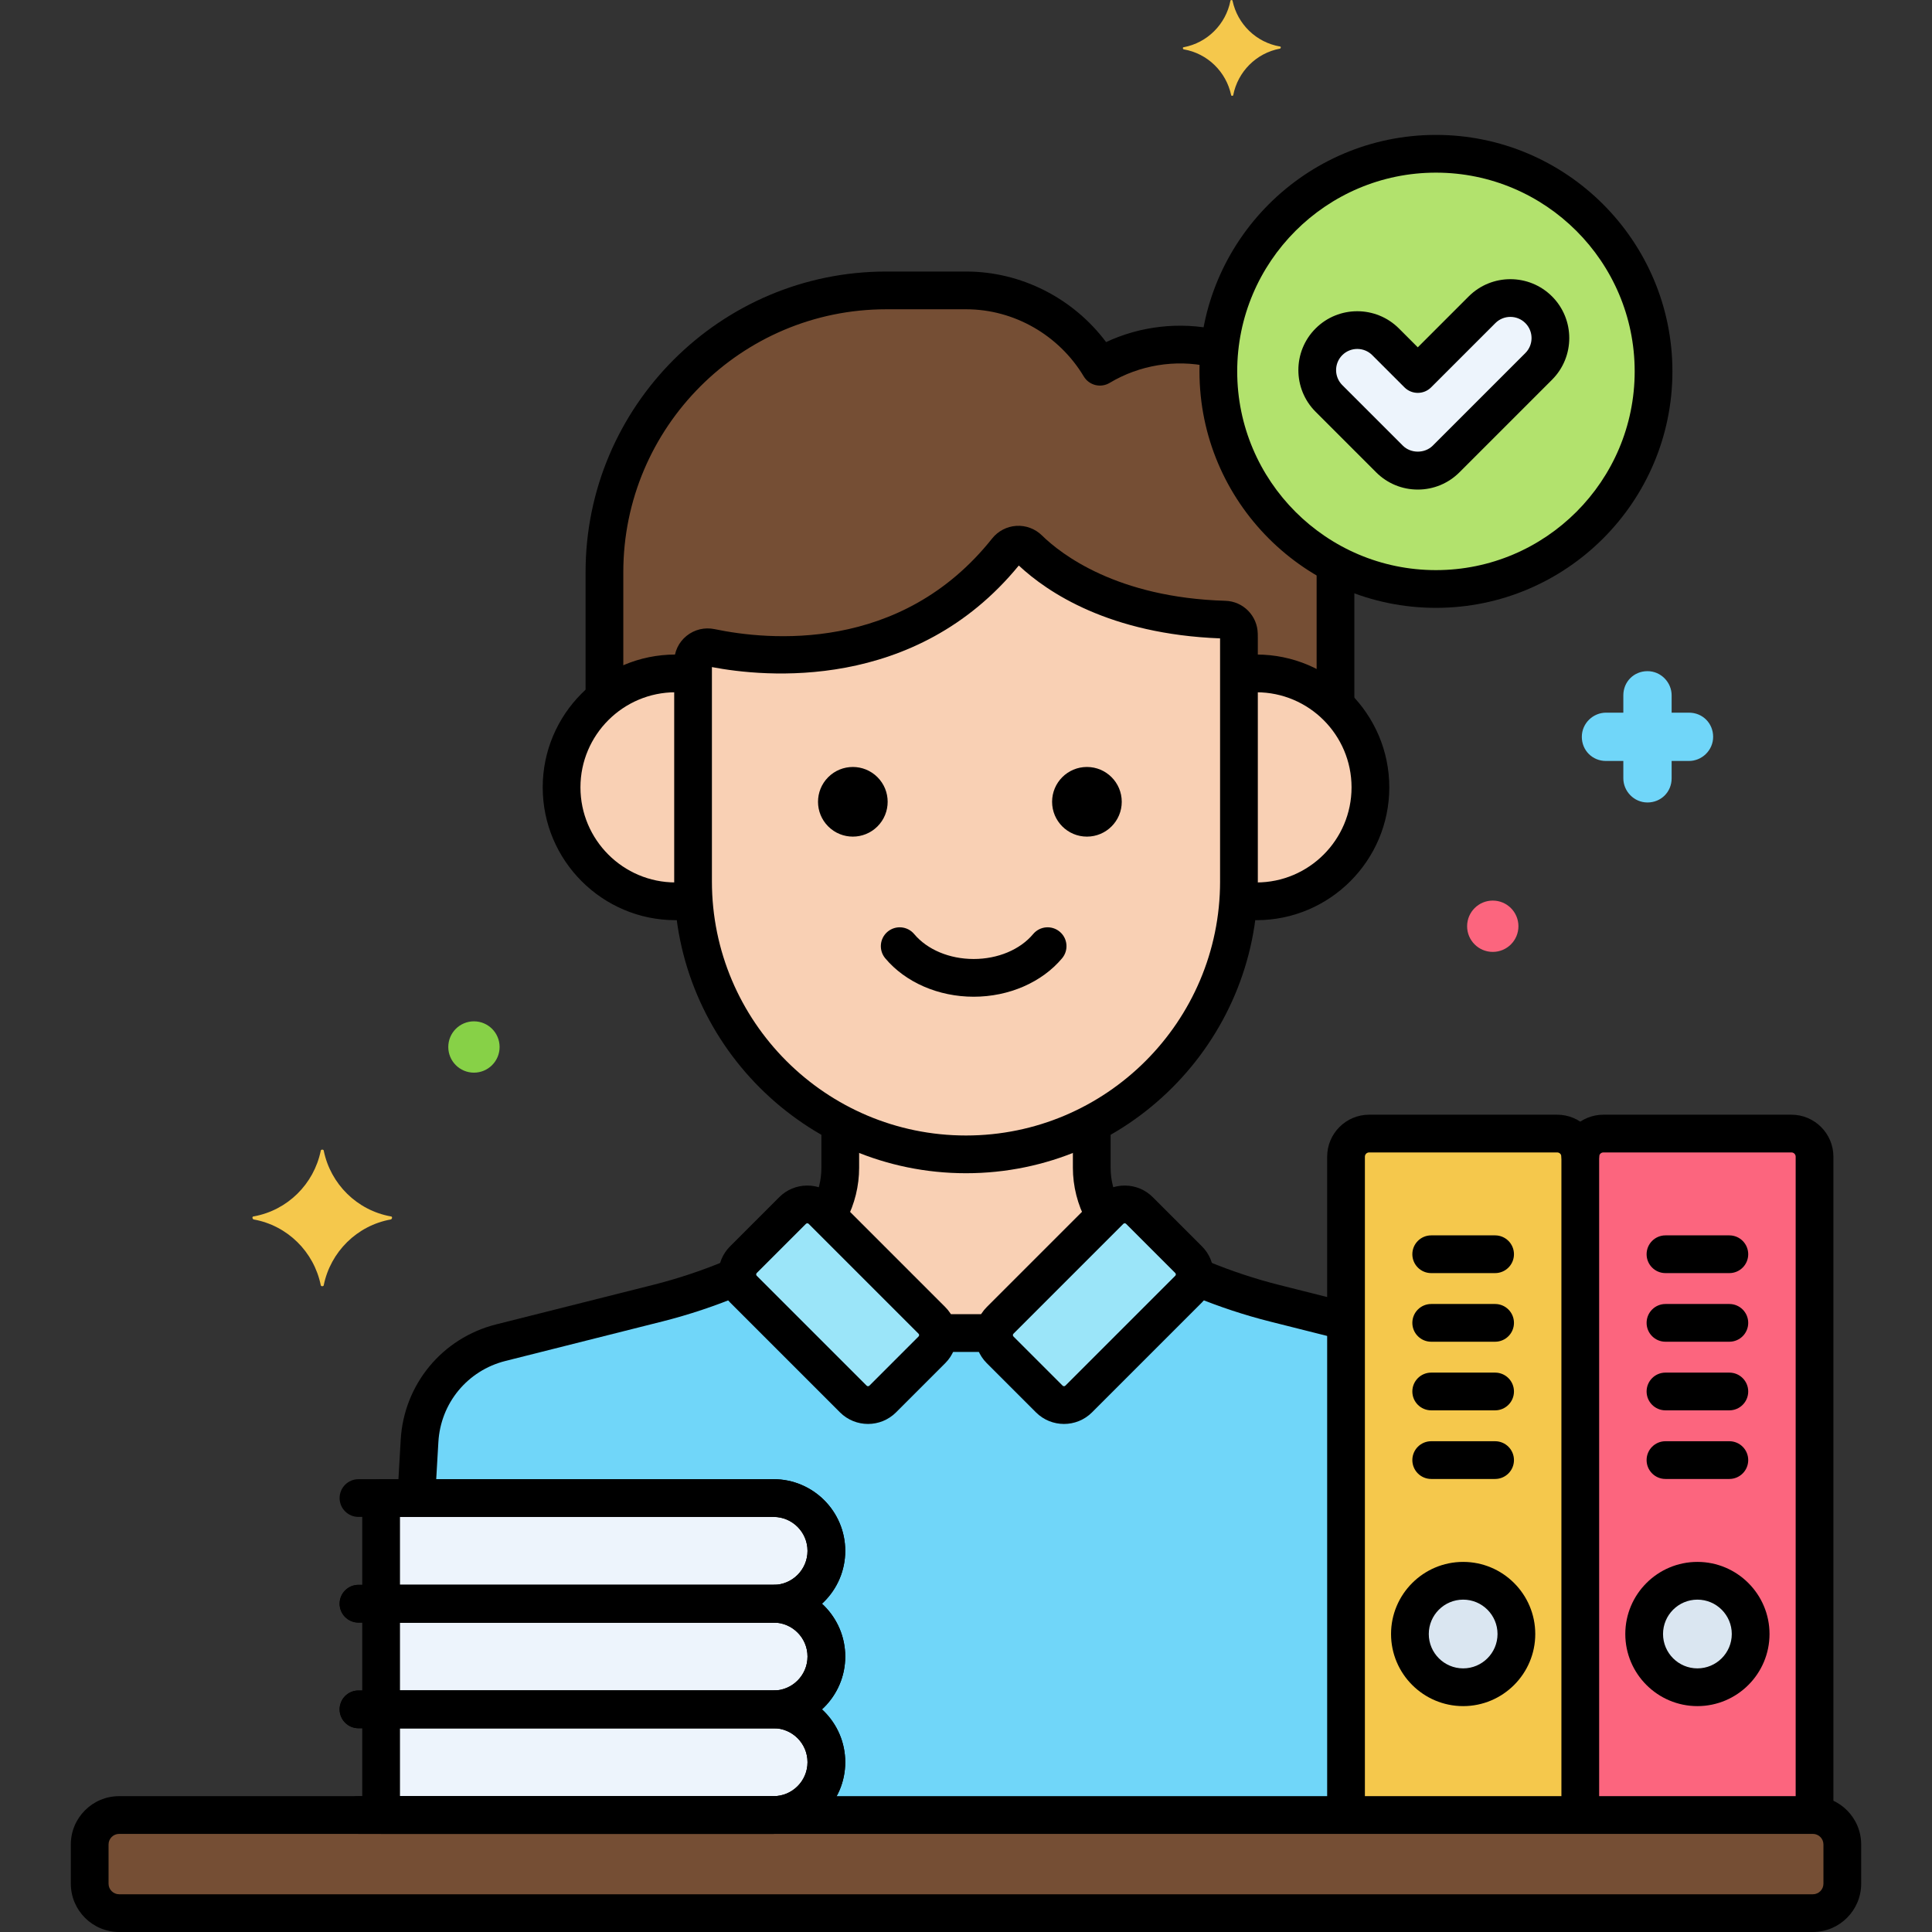 <?xml version="1.0" encoding="utf-8"?>
<!-- Generator: Adobe Illustrator 24.0.0, SVG Export Plug-In . SVG Version: 6.00 Build 0)  -->
<svg version="1.1" xmlns="http://www.w3.org/2000/svg" xmlns:xlink="http://www.w3.org/1999/xlink" x="0px" y="0px"
	 viewBox="0 0 256 256" enable-background="new 0 0 256 256" xml:space="preserve">
<rect x="0" y="0" width="256" height="256" fill="#333333" stroke="none"/>
<g id="Layer_1">
</g>
<g id="Layer_2">
	<g>
		<g>
			<g>
				<path fill="#F5C84C" d="M206.333,150.203h-24.914c-1.692,0-3.063,1.371-3.063,3.063V240.5h31.04v-87.234
					C209.396,151.574,208.024,150.203,206.333,150.203z"/>
			</g>
		</g>
		<g>
			<g>
				<path fill="#FC657E" d="M237.372,150.203h-24.914c-1.692,0-3.063,1.371-3.063,3.063V240.5h31.04v-87.234
					C240.435,151.574,239.064,150.203,237.372,150.203z"/>
			</g>
		</g>
		<g>
			<g>
				
					<ellipse transform="matrix(0.973 -0.23 0.23 0.973 -44.559 50.336)" fill="#DAE6F1" cx="193.876" cy="216.515" rx="7.054" ry="7.054"/>
			</g>
		</g>
		<g>
			<g>
				
					<ellipse transform="matrix(0.973 -0.23 0.23 0.973 -43.728 57.467)" fill="#DAE6F1" cx="224.915" cy="216.515" rx="7.054" ry="7.054"/>
			</g>
		</g>
		<g>
			<g>
				<path fill="#EDF4FC" d="M102.5,226.5h-52v14h52c3.866,0,7-3.134,7-7S106.366,226.5,102.5,226.5z"/>
			</g>
		</g>
		<g>
			<g>
				<path fill="#EDF4FC" d="M102.5,212.5h-52v14h52c3.866,0,7-3.134,7-7S106.366,212.5,102.5,212.5z"/>
			</g>
		</g>
		<g>
			<g>
				<path fill="#EDF4FC" d="M102.5,198.5h-52v14h52c3.866,0,7-3.134,7-7S106.366,198.5,102.5,198.5z"/>
			</g>
		</g>
		<g>
			<g>
				<path fill="#754E34" d="M240.216,240.5H15.784c-2.154,0-3.899,1.746-3.899,3.899v5.201c0,2.154,1.746,3.899,3.899,3.899h224.432
					c2.154,0,3.899-1.746,3.899-3.899v-5.201C244.115,242.246,242.37,240.5,240.216,240.5z"/>
			</g>
		</g>
		<g>
			<g>
				<path fill="#9BE5F9" d="M123.481,174.959l-14.561-14.561c-1.077-1.077-2.823-1.077-3.899,0l-6.516,6.516
					c-1.077,1.077-1.077,2.823,0,3.899l14.561,14.561c1.077,1.077,2.823,1.077,3.9,0l6.516-6.516
					C124.558,177.782,124.558,176.036,123.481,174.959z"/>
			</g>
		</g>
		<g>
			<g>
				<path fill="#9BE5F9" d="M157.495,166.914l-6.516-6.516c-1.077-1.077-2.823-1.077-3.899,0l-14.561,14.561
					c-1.077,1.077-1.077,2.823,0,3.899l6.516,6.516c1.077,1.077,2.823,1.077,3.9,0l14.561-14.561
					C158.572,169.737,158.572,167.991,157.495,166.914z"/>
			</g>
		</g>
		<g>
			<g>
				<path fill="#F9D0B4" d="M144.662,154.741v-5.886c-4.995,2.615-10.661,4.104-16.662,4.104h0c-6,0-11.667-1.489-16.662-4.104
					v5.886c0,2.276-0.621,4.455-1.734,6.341l13.877,13.877c0.468,0.468,0.72,1.064,0.781,1.675h7.475
					c0.061-0.611,0.313-1.207,0.781-1.675l13.89-13.89C145.296,159.185,144.662,157.016,144.662,154.741z"/>
			</g>
		</g>
		<g>
			<g>
				<path fill="#70D6F9" d="M168.884,172.686c-3.626-0.913-7.17-2.12-10.604-3.591c-0.052,0.626-0.306,1.24-0.786,1.719
					l-14.561,14.561c-1.077,1.077-2.823,1.077-3.899,0l-6.516-6.516c-0.609-0.609-0.861-1.43-0.781-2.224h-7.475
					c0.079,0.794-0.173,1.616-0.781,2.224l-6.516,6.516c-1.077,1.077-2.823,1.077-3.899,0l-14.561-14.561
					c-0.477-0.477-0.73-1.086-0.785-1.709c-3.426,1.466-6.964,2.664-10.581,3.575l-20.785,5.232
					c-6.057,1.525-10.419,6.811-10.766,13.047l-0.437,7.542H102.5c3.866,0,7,3.134,7,7s-3.134,7-7,7c3.866,0,7,3.134,7,7
					s-3.134,7-7,7c3.866,0,7,3.134,7,7s-3.134,7-7,7h75.856v-65.43L168.884,172.686z"/>
			</g>
		</g>
		<g>
			<g>
				<path fill="#F9D0B4" d="M164.161,84.01c-0.02-1.026-0.842-1.871-1.867-1.901c-15.025-0.441-22.941-6.395-25.983-9.377
					c-0.83-0.814-2.171-0.728-2.895,0.182c-13.21,16.612-32.697,14.268-39.249,12.897c-1.191-0.249-2.333,0.648-2.334,1.865v29.118
					c0,19.892,16.275,36.167,36.167,36.167h0c19.892,0,36.167-16.275,36.167-36.167V84.575
					C164.167,84.386,164.165,84.198,164.161,84.01z"/>
			</g>
		</g>
		<g>
			<g>
				<path fill="#754E34" d="M161.436,49.211c0-0.962,0.049-1.913,0.141-2.851c-1.688-0.45-3.451-0.713-5.276-0.713
					c-3.854,0-7.457,1.089-10.553,2.946c-3.617-6.036-10.206-10.112-17.717-10.112h-10.609c-20.532,0-37.331,16.799-37.331,37.331
					V92.54c2.583-2.067,5.855-3.311,9.421-3.311c0.79,0,1.564,0.067,2.321,0.184v-1.738c0.001-1.216,1.143-2.114,2.334-1.865
					c6.552,1.371,26.039,3.715,39.249-12.897c0.724-0.91,2.064-0.996,2.895-0.182c3.042,2.982,10.958,8.937,25.983,9.377
					c1.026,0.03,1.847,0.875,1.867,1.901c0.004,0.188,0.006,0.377,0.006,0.566v4.837c0.757-0.117,1.531-0.184,2.321-0.184
					c4.07,0,7.757,1.618,10.473,4.237V74.787C167.737,69.977,161.436,60.333,161.436,49.211z"/>
			</g>
		</g>
		<g>
			<g>
				<path fill="#F9D0B4" d="M166.487,89.229c-0.79,0-1.564,0.067-2.321,0.184v27.38c0,0.816-0.037,1.623-0.091,2.425
					c0.787,0.127,1.589,0.211,2.412,0.211c8.339,0,15.1-6.76,15.1-15.1S174.827,89.229,166.487,89.229z"/>
			</g>
		</g>
		<g>
			<g>
				<path fill="#F9D0B4" d="M91.833,116.793v-27.38c-0.757-0.117-1.531-0.184-2.321-0.184c-8.339,0-15.1,6.761-15.1,15.1
					s6.76,15.1,15.1,15.1c0.823,0,1.625-0.084,2.412-0.211v-0.001C91.871,118.415,91.833,117.608,91.833,116.793z"/>
			</g>
		</g>
		<g>
			<g>
				<path d="M140.421,123.457c-1.059-0.887-2.635-0.748-3.522,0.31c-1.734,2.07-4.681,3.305-7.883,3.305s-6.148-1.235-7.883-3.305
					c-0.886-1.057-2.462-1.197-3.522-0.31c-1.058,0.887-1.197,2.464-0.31,3.522c2.673,3.189,7.052,5.093,11.715,5.093
					s9.042-1.904,11.715-5.093C141.618,125.92,141.479,124.343,140.421,123.457z"/>
			</g>
		</g>
		<g>
			<g>
				<circle cx="144.023" cy="106.242" r="4.615"/>
			</g>
		</g>
		<g>
			<g>
				<ellipse transform="matrix(0.707 -0.707 0.707 0.707 -42.019 111.041)" cx="113.029" cy="106.242" rx="4.615" ry="4.615"/>
			</g>
		</g>
		<g>
			<g>
				<g>
					<path d="M125.249,173.192l-14.561-14.561c-0.993-0.993-2.313-1.54-3.717-1.54c-1.405,0-2.725,0.547-3.717,1.54l-6.516,6.516
						c-0.993,0.993-1.54,2.313-1.54,3.718c0,1.404,0.547,2.724,1.54,3.717l14.561,14.561c1.025,1.025,2.371,1.538,3.717,1.538
						s2.692-0.513,3.717-1.538l6.516-6.516C127.299,178.577,127.299,175.242,125.249,173.192z M121.714,177.091l-6.516,6.516
						c-0.101,0.1-0.264,0.1-0.364,0l-14.561-14.561c-0.05-0.05-0.075-0.112-0.075-0.182c0-0.071,0.025-0.132,0.075-0.182
						l6.517-6.516c0.05-0.05,0.111-0.075,0.182-0.075c0.07,0,0.132,0.025,0.182,0.075l14.561,14.561
						C121.814,176.828,121.814,176.991,121.714,177.091z"/>
				</g>
			</g>
		</g>
		<g>
			<g>
				<g>
					<path d="M159.263,165.147l-6.516-6.516c-0.993-0.993-2.313-1.54-3.718-1.54c-1.404,0-2.724,0.547-3.717,1.54l-14.561,14.561
						c-2.05,2.05-2.05,5.385,0,7.435l6.516,6.516c1.025,1.025,2.371,1.538,3.717,1.538s2.692-0.513,3.717-1.538l14.561-14.561
						c0.993-0.993,1.54-2.313,1.54-3.717C160.803,167.459,160.256,166.139,159.263,165.147z M155.728,169.046l-14.561,14.561
						c-0.101,0.1-0.264,0.1-0.364,0l-6.516-6.516c-0.1-0.101-0.1-0.264,0-0.364l14.561-14.561c0.05-0.05,0.112-0.075,0.182-0.075
						c0.071,0,0.132,0.025,0.182,0.075l6.516,6.517c0.05,0.05,0.075,0.111,0.075,0.182
						C155.803,168.935,155.777,168.996,155.728,169.046z"/>
				</g>
			</g>
		</g>
		<g>
			<g>
				<path d="M148.354,159.429c-0.779-1.453-1.191-3.074-1.191-4.688v-5.288c0-1.381-1.119-2.5-2.5-2.5s-2.5,1.119-2.5,2.5v5.288
					c0,2.436,0.617,4.874,1.785,7.051c0.451,0.841,1.313,1.319,2.205,1.319c0.399,0,0.804-0.096,1.18-0.297
					C148.549,162.162,149.006,160.646,148.354,159.429z"/>
			</g>
		</g>
		<g>
			<g>
				<path d="M130.892,174.135h-6.14c-1.381,0-2.5,1.119-2.5,2.5s1.119,2.5,2.5,2.5h6.14c1.381,0,2.5-1.119,2.5-2.5
					S132.272,174.135,130.892,174.135z"/>
			</g>
		</g>
		<g>
			<g>
				<path d="M111.338,147.27c-1.381,0-2.5,1.119-2.5,2.5v4.971c0,1.595-0.39,3.188-1.128,4.604
					c-0.638,1.225-0.163,2.734,1.062,3.372c0.369,0.192,0.764,0.284,1.153,0.284c0.902,0,1.773-0.49,2.219-1.345
					c1.109-2.127,1.695-4.519,1.695-6.915v-4.971C113.838,148.389,112.719,147.27,111.338,147.27z"/>
			</g>
		</g>
		<g>
			<g>
				<path d="M178.137,172.437l-8.642-2.175c-3.141-0.791-6.284-1.831-9.343-3.092c-1.278-0.529-2.738,0.082-3.264,1.358
					c-0.526,1.277,0.082,2.738,1.358,3.264c3.281,1.353,6.655,2.469,10.028,3.318l8.642,2.175c0.205,0.052,0.41,0.076,0.612,0.076
					c1.119,0,2.137-0.756,2.422-1.89C180.288,174.133,179.476,172.774,178.137,172.437z"/>
			</g>
		</g>
		<g>
			<g>
				<path d="M99.52,168.354c-0.534-1.274-2-1.874-3.271-1.34c-3.156,1.322-6.426,2.413-9.719,3.242l-20.785,5.232
					c-7.157,1.801-12.242,7.963-12.651,15.326l-0.381,6.574c-0.08,1.378,0.973,2.561,2.351,2.641
					c0.049,0.003,0.099,0.004,0.147,0.004c1.314,0,2.417-1.026,2.493-2.355l0.382-6.58c0.288-5.172,3.856-9.497,8.88-10.762
					l20.785-5.232c3.535-0.89,7.045-2.061,10.43-3.479C99.454,171.092,100.054,169.627,99.52,168.354z"/>
			</g>
		</g>
		<g>
			<g>
				<g>
					<path d="M166.66,83.961c-0.046-2.371-1.932-4.282-4.293-4.352c-14.392-0.422-21.792-6.199-24.306-8.663
						c-0.899-0.882-2.133-1.343-3.389-1.266s-2.427,0.689-3.213,1.677l0,0c-12.124,15.246-29.759,13.476-36.78,12.005
						c-1.315-0.273-2.671,0.053-3.716,0.902c-1.035,0.84-1.628,2.082-1.629,3.435v29.093c0,21.321,17.346,38.667,38.667,38.667
						s38.667-17.346,38.667-38.667V84.575C166.667,84.369,166.665,84.163,166.66,83.961z M161.667,116.792
						c0,18.564-15.103,33.667-33.667,33.667s-33.667-15.103-33.667-33.667v-28.4c6.876,1.314,26.91,3.348,40.664-13.458
						c3.812,3.563,12.033,9.094,26.669,9.654V116.792z"/>
				</g>
			</g>
		</g>
		<g>
			<g>
				<g>
					<path d="M161.2,43.672c-4.866-1.058-10.08-0.479-14.636,1.657c-4.356-5.817-11.26-9.348-18.533-9.348h-10.608
						c-21.963,0-39.832,17.868-39.832,39.831v15.953c0,1.381,1.119,2.5,2.5,2.5s2.5-1.119,2.5-2.5V75.813
						c0-19.206,15.625-34.831,34.832-34.831h10.608c6.317,0,12.284,3.409,15.572,8.896c0.341,0.569,0.894,0.979,1.537,1.14
						c0.643,0.159,1.324,0.06,1.893-0.281c3.953-2.37,8.707-3.135,13.104-2.179c1.349,0.293,2.68-0.563,2.974-1.912
						C163.405,45.296,162.549,43.965,161.2,43.672z"/>
				</g>
			</g>
			<g>
				<g>
					<path d="M176.96,72.771c-1.381,0-2.5,1.119-2.5,2.5v17.484c0,1.381,1.119,2.5,2.5,2.5s2.5-1.119,2.5-2.5V75.271
						C179.46,73.89,178.341,72.771,176.96,72.771z"/>
				</g>
			</g>
		</g>
		<g>
			<g>
				<path d="M166.487,86.729c-0.489,0-0.973,0.021-1.451,0.062c-1.375,0.117-2.396,1.327-2.28,2.703
					c0.117,1.375,1.325,2.394,2.703,2.28c0.339-0.029,0.682-0.044,1.028-0.044c6.948,0,12.6,5.652,12.6,12.6
					c0,6.948-5.652,12.6-12.6,12.6c-0.365,0-0.739-0.021-1.143-0.063c-1.375-0.135-2.603,0.855-2.745,2.229s0.855,2.603,2.229,2.745
					c0.577,0.06,1.12,0.089,1.66,0.089c9.705,0,17.6-7.896,17.6-17.6S176.192,86.729,166.487,86.729z"/>
			</g>
		</g>
		<g>
			<g>
				<path d="M90.476,116.884c-0.317,0.028-0.639,0.045-0.963,0.045c-6.948,0-12.6-5.652-12.6-12.6c0-6.947,5.652-12.6,12.6-12.6
					c0.332,0,0.66,0.014,0.984,0.041c1.379,0.123,2.583-0.914,2.694-2.29c0.112-1.376-0.914-2.583-2.29-2.694
					c-0.458-0.037-0.921-0.057-1.389-0.057c-9.705,0-17.6,7.895-17.6,17.6s7.896,17.6,17.6,17.6c0.476,0,0.946-0.023,1.411-0.065
					c1.375-0.124,2.39-1.338,2.266-2.713C93.066,117.775,91.854,116.762,90.476,116.884z"/>
			</g>
		</g>
		<g>
			<g>
				<path fill="#70D6F9" d="M223.8,94.432h-2.3v-2.3c0-1.7-1.4-3.2-3.2-3.2s-3.2,1.4-3.2,3.2v2.3h-2.3c-1.7,0-3.2,1.4-3.2,3.2
					c0,1.8,1.4,3.2,3.2,3.2h2.3v2.3c0,1.7,1.4,3.2,3.2,3.2s3.2-1.4,3.2-3.2v-2.3h2.3c1.7,0,3.2-1.4,3.2-3.2
					C227,95.832,225.6,94.432,223.8,94.432z"/>
			</g>
		</g>
		<g>
			<g>
				<g>
					<path d="M240.216,238H15.784c-3.529,0-6.399,2.871-6.399,6.399v5.201c0,3.529,2.871,6.399,6.399,6.399h224.432
						c3.529,0,6.399-2.871,6.399-6.399v-5.201C246.615,240.871,243.745,238,240.216,238z M241.615,249.601
						c0,0.771-0.628,1.399-1.399,1.399H15.784c-0.771,0-1.399-0.628-1.399-1.399v-5.201c0-0.771,0.628-1.399,1.399-1.399h224.432
						c0.771,0,1.399,0.628,1.399,1.399V249.601z"/>
				</g>
			</g>
		</g>
		<g>
			<g>
				<circle fill="#B2E26D" cx="190.27" cy="49.211" r="28.834"/>
			</g>
		</g>
		<g>
			<g>
				<path fill="#EDF4FC" d="M203.886,41.044c-2.073-2.072-5.432-2.072-7.505,0l-8.515,8.515l-4.268-4.268
					c-2.073-2.072-5.432-2.072-7.505,0c-2.072,2.072-2.072,5.433,0,7.505l8.021,8.021c1.036,1.036,2.394,1.554,3.753,1.554
					c1.358,0,2.716-0.518,3.753-1.554l12.267-12.267C205.958,46.476,205.958,43.116,203.886,41.044z"/>
			</g>
		</g>
		<g>
			<g>
				<g>
					<g>
						<path d="M205.653,39.275c-3.043-3.042-7.996-3.043-11.041,0l-6.747,6.747l-2.5-2.5c-3.044-3.042-7.997-3.043-11.041,0
							s-3.044,7.997,0,11.04l8.021,8.021c1.475,1.474,3.436,2.286,5.52,2.286c2.085,0,4.045-0.812,5.521-2.287l12.268-12.267
							C208.697,47.272,208.697,42.32,205.653,39.275z M202.118,46.781l-12.267,12.267c-1.06,1.061-2.909,1.061-3.97,0l-8.021-8.021
							c-1.094-1.095-1.094-2.875,0-3.969c0.547-0.547,1.266-0.821,1.985-0.821c0.719,0,1.438,0.273,1.985,0.82l4.268,4.268
							c0.976,0.977,2.56,0.977,3.535,0l8.514-8.514c1.096-1.095,2.876-1.094,3.97-0.001
							C203.212,43.906,203.212,45.687,202.118,46.781z"/>
					</g>
				</g>
			</g>
		</g>
		<g>
			<g>
				<g>
					<path d="M190.27,17.876c-17.278,0-31.334,14.056-31.334,31.334s14.056,31.334,31.334,31.334s31.334-14.056,31.334-31.334
						S207.547,17.876,190.27,17.876z M190.27,75.544c-14.521,0-26.334-11.813-26.334-26.334s11.813-26.334,26.334-26.334
						c14.521,0,26.334,11.813,26.334,26.334S204.791,75.544,190.27,75.544z"/>
				</g>
			</g>
		</g>
		<g>
			<g>
				<path d="M206.333,147.703h-24.914c-3.067,0-5.563,2.495-5.563,5.563v86.192c0,1.381,1.119,2.5,2.5,2.5s2.5-1.119,2.5-2.5
					v-86.192c0-0.31,0.252-0.563,0.563-0.563h24.914c0.31,0,0.563,0.252,0.563,0.563V239.5c0,1.381,1.119,2.5,2.5,2.5
					s2.5-1.119,2.5-2.5v-86.234C211.896,150.198,209.4,147.703,206.333,147.703z"/>
			</g>
		</g>
		<g>
			<g>
				<path d="M198.108,163.693h-8.465c-1.381,0-2.5,1.119-2.5,2.5s1.119,2.5,2.5,2.5h8.465c1.381,0,2.5-1.119,2.5-2.5
					S199.489,163.693,198.108,163.693z"/>
			</g>
		</g>
		<g>
			<g>
				<path d="M198.108,172.786h-8.465c-1.381,0-2.5,1.119-2.5,2.5s1.119,2.5,2.5,2.5h8.465c1.381,0,2.5-1.119,2.5-2.5
					S199.489,172.786,198.108,172.786z"/>
			</g>
		</g>
		<g>
			<g>
				<path d="M198.108,181.878h-8.465c-1.381,0-2.5,1.119-2.5,2.5s1.119,2.5,2.5,2.5h8.465c1.381,0,2.5-1.119,2.5-2.5
					S199.489,181.878,198.108,181.878z"/>
			</g>
		</g>
		<g>
			<g>
				<path d="M198.108,190.97h-8.465c-1.381,0-2.5,1.119-2.5,2.5s1.119,2.5,2.5,2.5h8.465c1.381,0,2.5-1.119,2.5-2.5
					S199.489,190.97,198.108,190.97z"/>
			</g>
		</g>
		<g>
			<g>
				<path d="M237.373,147.703h-24.914c-2.954,0-5.394,2.309-5.554,5.256c-0.075,1.379,0.981,2.558,2.36,2.632
					c1.382,0.088,2.558-0.981,2.632-2.36c0.016-0.296,0.263-0.529,0.562-0.529h24.914c0.31,0,0.563,0.252,0.563,0.563v86.64
					c0,1.381,1.119,2.5,2.5,2.5s2.5-1.119,2.5-2.5v-86.64C242.935,150.198,240.44,147.703,237.373,147.703z"/>
			</g>
		</g>
		<g>
			<g>
				<path d="M229.148,163.693h-8.465c-1.381,0-2.5,1.119-2.5,2.5s1.119,2.5,2.5,2.5h8.465c1.381,0,2.5-1.119,2.5-2.5
					S230.529,163.693,229.148,163.693z"/>
			</g>
		</g>
		<g>
			<g>
				<path d="M229.148,172.786h-8.465c-1.381,0-2.5,1.119-2.5,2.5s1.119,2.5,2.5,2.5h8.465c1.381,0,2.5-1.119,2.5-2.5
					S230.529,172.786,229.148,172.786z"/>
			</g>
		</g>
		<g>
			<g>
				<path d="M229.148,181.878h-8.465c-1.381,0-2.5,1.119-2.5,2.5s1.119,2.5,2.5,2.5h8.465c1.381,0,2.5-1.119,2.5-2.5
					S230.529,181.878,229.148,181.878z"/>
			</g>
		</g>
		<g>
			<g>
				<path d="M229.148,190.97h-8.465c-1.381,0-2.5,1.119-2.5,2.5s1.119,2.5,2.5,2.5h8.465c1.381,0,2.5-1.119,2.5-2.5
					S230.529,190.97,229.148,190.97z"/>
			</g>
		</g>
		<g>
			<g>
				<path d="M102.5,224h-55c-1.381,0-2.5,1.119-2.5,2.5s1.119,2.5,2.5,2.5h55c2.481,0,4.5,2.019,4.5,4.5s-2.019,4.5-4.5,4.5h-55
					c-1.381,0-2.5,1.119-2.5,2.5s1.119,2.5,2.5,2.5h55c5.238,0,9.5-4.262,9.5-9.5S107.738,224,102.5,224z"/>
			</g>
		</g>
		<g>
			<g>
				<path d="M102.5,210h-55c-1.381,0-2.5,1.119-2.5,2.5s1.119,2.5,2.5,2.5h55c2.481,0,4.5,2.019,4.5,4.5s-2.019,4.5-4.5,4.5h-55
					c-1.381,0-2.5,1.119-2.5,2.5s1.119,2.5,2.5,2.5h55c5.238,0,9.5-4.262,9.5-9.5S107.738,210,102.5,210z"/>
			</g>
		</g>
		<g>
			<g>
				<path d="M102.5,196h-55c-1.381,0-2.5,1.119-2.5,2.5s1.119,2.5,2.5,2.5h55c2.481,0,4.5,2.019,4.5,4.5s-2.019,4.5-4.5,4.5h-55
					c-1.381,0-2.5,1.119-2.5,2.5s1.119,2.5,2.5,2.5h55c5.238,0,9.5-4.262,9.5-9.5S107.738,196,102.5,196z"/>
			</g>
		</g>
		<g>
			<g>
				<g>
					<path d="M102.5,224h-52c-1.381,0-2.5,1.119-2.5,2.5v14c0,1.381,1.119,2.5,2.5,2.5h52c5.238,0,9.5-4.262,9.5-9.5
						S107.738,224,102.5,224z M102.5,238H53v-9h49.5c2.481,0,4.5,2.019,4.5,4.5S104.981,238,102.5,238z"/>
				</g>
			</g>
		</g>
		<g>
			<g>
				<g>
					<path d="M102.5,210h-52c-1.381,0-2.5,1.119-2.5,2.5v14c0,1.381,1.119,2.5,2.5,2.5h52c5.238,0,9.5-4.262,9.5-9.5
						S107.738,210,102.5,210z M102.5,224H53v-9h49.5c2.481,0,4.5,2.019,4.5,4.5S104.981,224,102.5,224z"/>
				</g>
			</g>
		</g>
		<g>
			<g>
				<g>
					<path d="M102.5,196h-52c-1.381,0-2.5,1.119-2.5,2.5v14c0,1.381,1.119,2.5,2.5,2.5h52c5.238,0,9.5-4.262,9.5-9.5
						S107.738,196,102.5,196z M102.5,210H53v-9h49.5c2.481,0,4.5,2.019,4.5,4.5S104.981,210,102.5,210z"/>
				</g>
			</g>
		</g>
		<g>
			<g>
				<g>
					<path d="M193.876,206.96c-5.269,0-9.555,4.286-9.555,9.554c0,5.269,4.286,9.555,9.555,9.555c5.268,0,9.554-4.286,9.554-9.555
						C203.43,211.247,199.144,206.96,193.876,206.96z M193.876,221.069c-2.511,0-4.555-2.043-4.555-4.555s2.043-4.554,4.555-4.554
						s4.554,2.043,4.554,4.554S196.387,221.069,193.876,221.069z"/>
				</g>
			</g>
		</g>
		<g>
			<g>
				<g>
					<path d="M224.916,206.96c-5.269,0-9.555,4.286-9.555,9.554c0,5.269,4.286,9.555,9.555,9.555c5.268,0,9.554-4.286,9.554-9.555
						C234.47,211.247,230.184,206.96,224.916,206.96z M224.916,221.069c-2.511,0-4.555-2.043-4.555-4.555s2.043-4.554,4.555-4.554
						s4.554,2.043,4.554,4.554S227.427,221.069,224.916,221.069z"/>
				</g>
			</g>
		</g>
		<g>
			<g>
				<path fill="#F5C84C" d="M169.609,6.162c-3.162-0.538-5.636-2.975-6.29-6.057c-0.001-0.14-0.282-0.138-0.281,0.002
					c-0.608,3.092-3.046,5.566-6.199,6.151c-0.14,0.001-0.139,0.212,0.002,0.281c3.162,0.538,5.636,2.975,6.29,6.057
					c0.001,0.14,0.282,0.138,0.281-0.002c0.608-3.092,3.046-5.566,6.199-6.151C169.751,6.371,169.749,6.161,169.609,6.162z"/>
			</g>
		</g>
		<g>
			<g>
				<path fill="#F5C84C" d="M51.8,161.182c-4.5-0.8-8-4.3-8.9-8.7c0-0.2-0.4-0.2-0.4,0c-0.9,4.4-4.4,7.9-8.9,8.7
					c-0.2,0-0.2,0.3,0,0.4c4.5,0.8,8,4.3,8.9,8.7c0,0.2,0.4,0.2,0.4,0c0.9-4.4,4.4-7.9,8.9-8.7C52,161.482,52,161.182,51.8,161.182z
					"/>
			</g>
		</g>
		<g>
			<g>
				<path fill="#87D147" d="M62.8,135.332c-1.878,0-3.4,1.522-3.4,3.4s1.522,3.4,3.4,3.4c1.878,0,3.4-1.522,3.4-3.4
					S64.678,135.332,62.8,135.332z"/>
			</g>
		</g>
		<g>
			<g>
				<path fill="#FC657E" d="M197.8,119.332c-1.878,0-3.4,1.522-3.4,3.4s1.522,3.4,3.4,3.4c1.878,0,3.4-1.522,3.4-3.4
					S199.678,119.332,197.8,119.332z"/>
			</g>
		</g>
	</g>
</g>
<g id="Layer_3">
</g>
<g id="Layer_4">
</g>
<g id="Layer_5">
</g>
<g id="Layer_6">
</g>
<g id="Layer_7">
</g>
<g id="Layer_8">
</g>
<g id="Layer_9">
</g>
<g id="Layer_10">
</g>
<g id="Layer_11">
</g>
<g id="Layer_12">
</g>
<g id="Layer_13">
</g>
<g id="Layer_14">
</g>
<g id="Layer_15">
</g>
<g id="Layer_16">
</g>
<g id="Layer_17">
</g>
<g id="Layer_18">
</g>
<g id="Layer_19">
</g>
<g id="Layer_20">
</g>
<g id="Layer_21">
</g>
<g id="Layer_22">
</g>
<g id="Layer_23">
</g>
<g id="Layer_24">
</g>
<g id="Layer_25">
</g>
<g id="Layer_26">
</g>
<g id="Layer_27">
</g>
<g id="Layer_28">
</g>
<g id="Layer_29">
</g>
<g id="Layer_30">
</g>
<g id="Layer_31">
</g>
<g id="Layer_32">
</g>
<g id="Layer_33">
</g>
<g id="Layer_34">
</g>
<g id="Layer_35">
</g>
<g id="Layer_36">
</g>
<g id="Layer_37">
</g>
<g id="Layer_38">
</g>
<g id="Layer_39">
</g>
<g id="Layer_40">
</g>
<g id="Layer_41">
</g>
<g id="Layer_42">
</g>
<g id="Layer_43">
</g>
<g id="Layer_44">
</g>
<g id="Layer_45">
</g>
<g id="Layer_46">
</g>
<g id="Layer_47">
</g>
<g id="Layer_48">
</g>
<g id="Layer_49">
</g>
<g id="Layer_50">
</g>
<g id="Layer_51">
</g>
<g id="Layer_52">
</g>
<g id="Layer_53">
</g>
<g id="Layer_54">
</g>
<g id="Layer_55">
</g>
<g id="Layer_56">
</g>
<g id="Layer_57">
</g>
<g id="Layer_58">
</g>
<g id="Layer_59">
</g>
<g id="Layer_60">
</g>
<g id="Layer_61">
</g>
<g id="Layer_62">
</g>
<g id="Layer_63">
</g>
<g id="Layer_64">
</g>
<g id="Layer_65">
</g>
<g id="Layer_66">
</g>
<g id="Layer_67">
</g>
<g id="Layer_68">
</g>
<g id="Layer_69">
</g>
<g id="Layer_70">
</g>
<g id="Layer_71">
</g>
<g id="Layer_72">
</g>
<g id="Layer_73">
</g>
<g id="Layer_74">
</g>
<g id="Layer_75">
</g>
<g id="Layer_76">
</g>
<g id="Layer_77">
</g>
<g id="Layer_78">
</g>
<g id="Layer_79">
</g>
<g id="Layer_80">
</g>
<g id="Layer_81">
</g>
<g id="Layer_82">
</g>
<g id="Layer_83">
</g>
<g id="Layer_84">
</g>
<g id="Layer_85">
</g>
<g id="Layer_86">
</g>
<g id="Layer_87">
</g>
<g id="Layer_88">
</g>
<g id="Layer_89">
</g>
<g id="Layer_90">
</g>
</svg>
